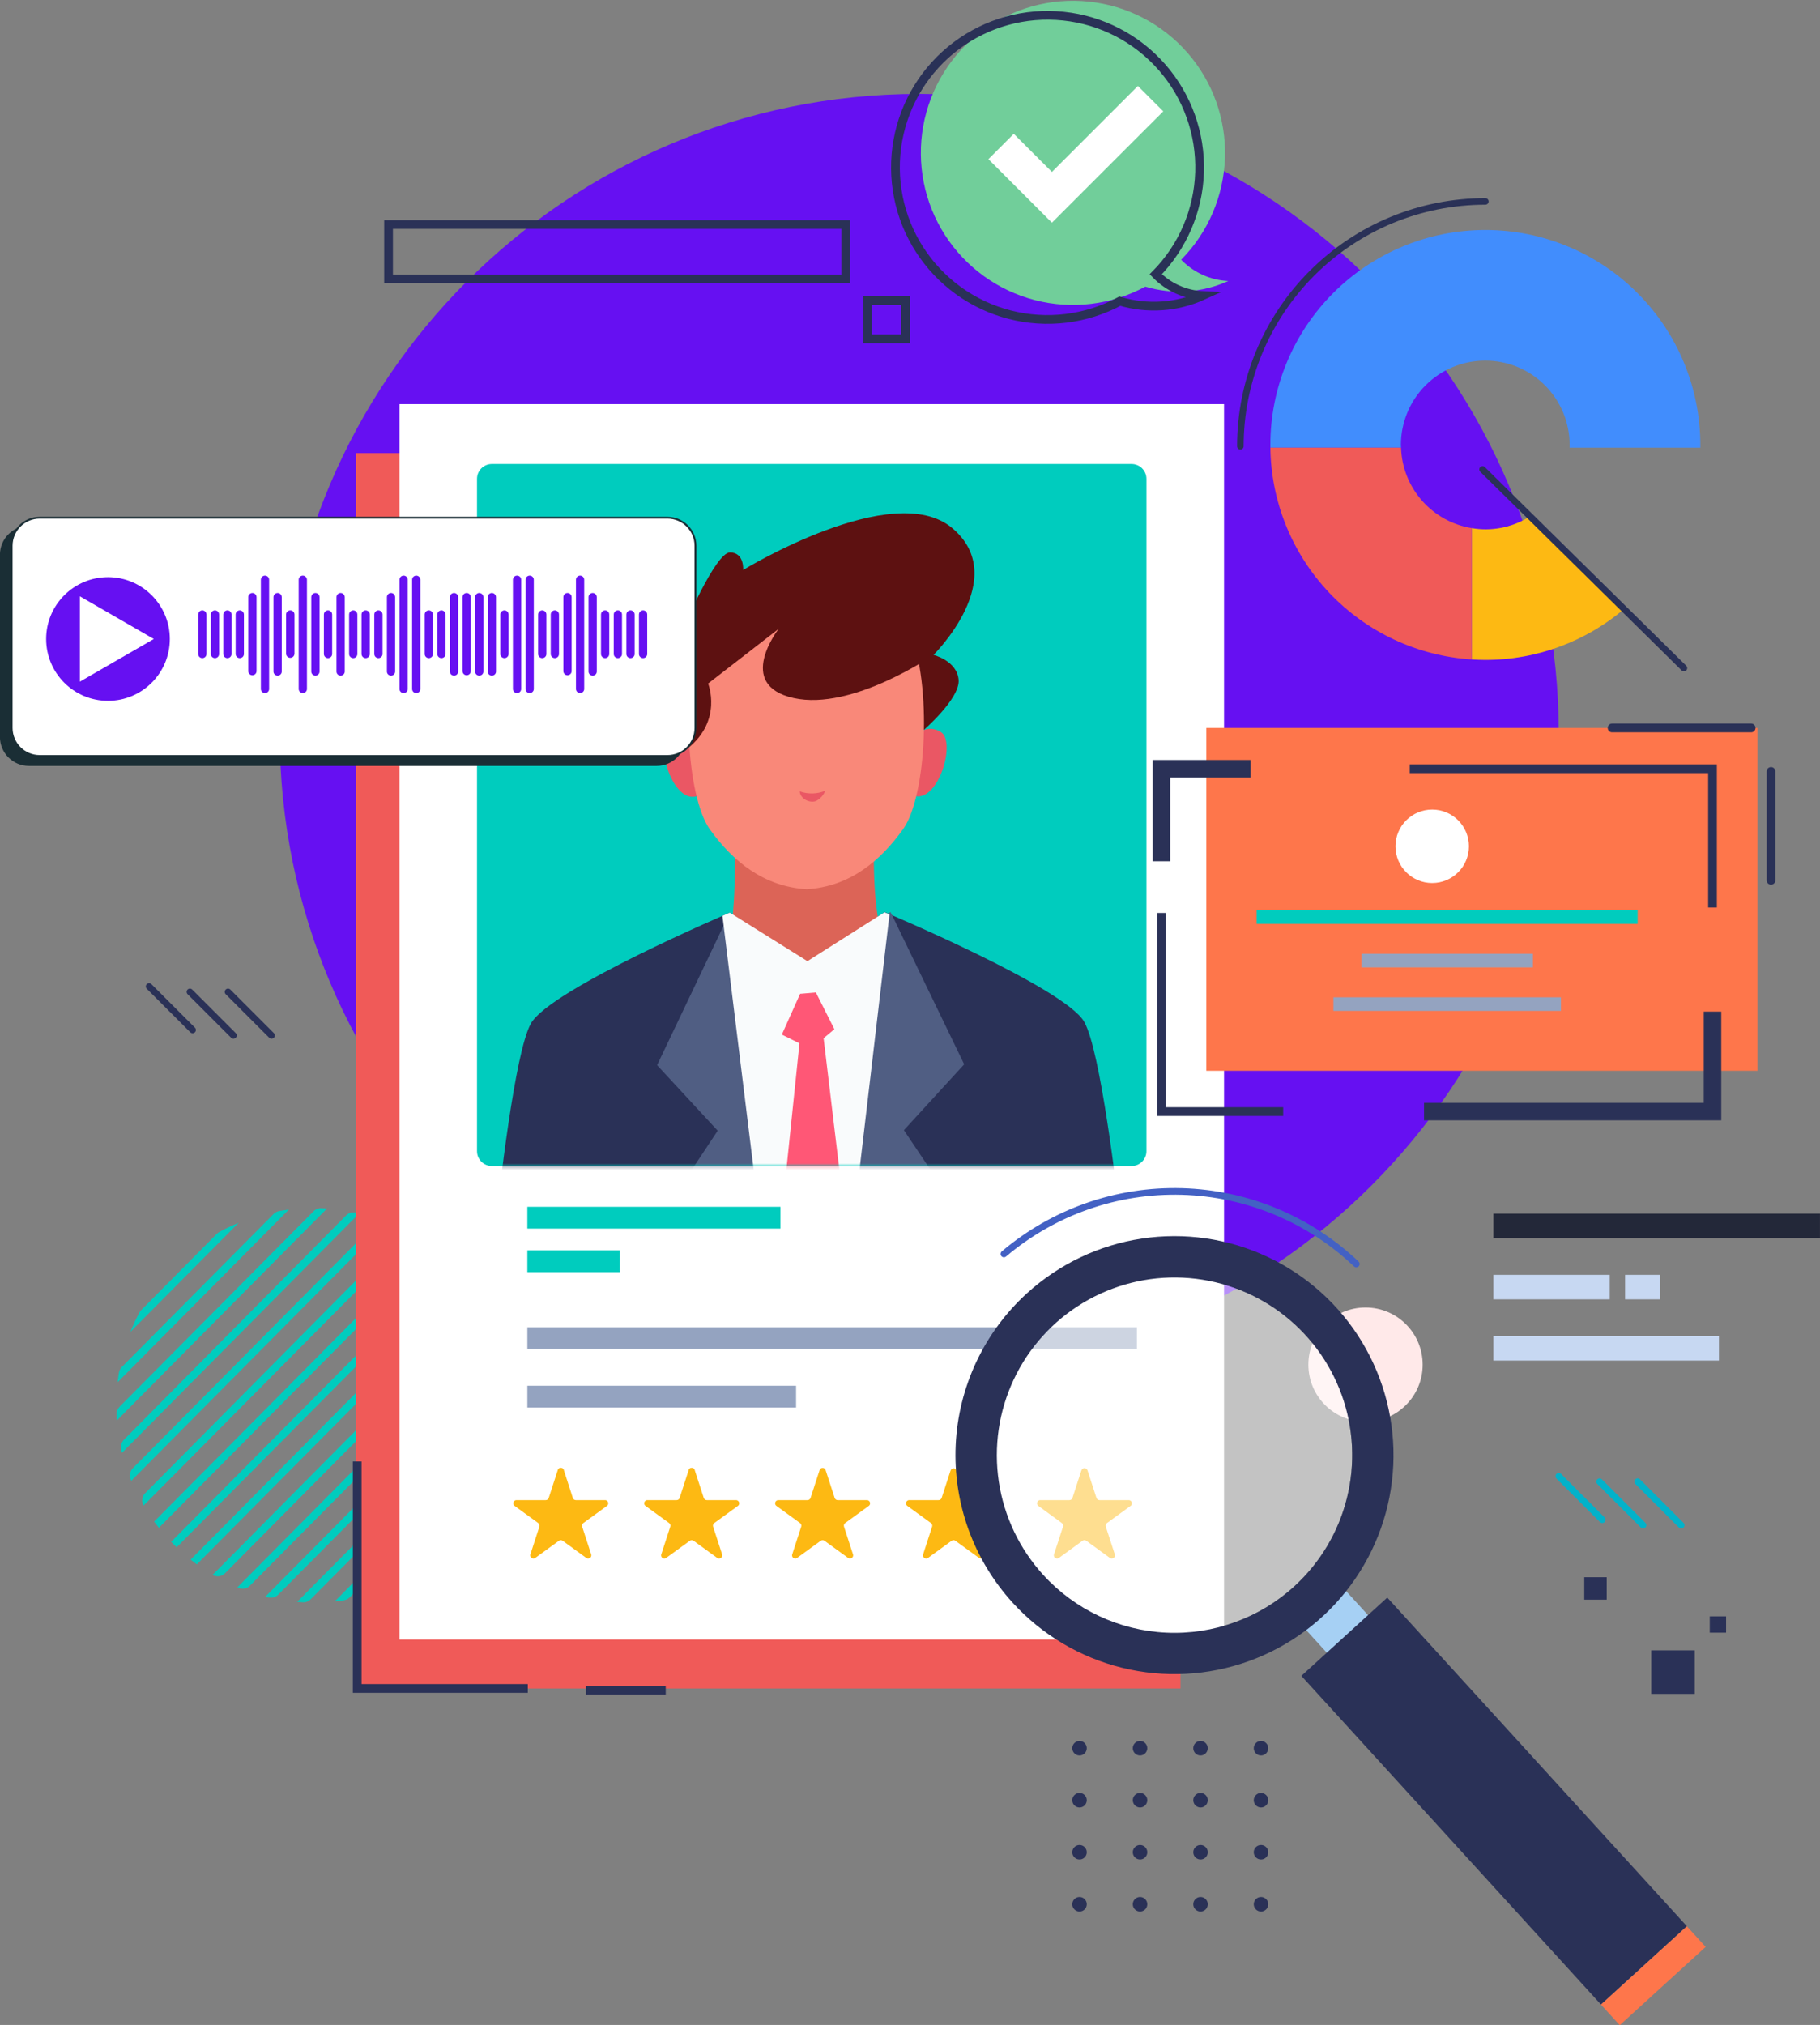 <svg width="525" height="584" viewBox="0 0 525 584" fill="none" xmlns="http://www.w3.org/2000/svg">
<rect x="0" y="0" width="525" height="584" fill="#808080" stroke="none"/>
<g clip-path="url(#clip0_826_282)">
<path d="M265.165 395.918C367.048 395.918 449.64 313.353 449.64 211.504C449.64 109.655 367.048 27.09 265.165 27.09C163.283 27.09 80.69 109.655 80.69 211.504C80.69 313.353 163.283 395.918 265.165 395.918Z" fill="#6610F2"/>
<path d="M68.461 457.797L68.863 457.965C69.41 458.186 70.011 458.239 70.589 458.12C71.166 458 71.696 457.713 72.111 457.293L142.291 386.549C142.707 386.131 142.991 385.598 143.105 385.018C143.22 384.439 143.16 383.838 142.935 383.293L142.767 382.891L68.461 457.797Z" fill="#00CCBE"/>
<path d="M61.33 454.186C61.89 454.521 62.546 454.66 63.194 454.578C63.843 454.497 64.445 454.201 64.905 453.738L138.65 379.364C139.109 378.901 139.4 378.297 139.476 377.649C139.552 377.001 139.409 376.347 139.07 375.79L61.33 454.186Z" fill="#00CCBE"/>
<path d="M54.992 449.791C55.58 450.257 56.168 450.724 56.775 451.172L136.046 371.254C135.598 370.648 135.113 370.06 134.655 369.481L54.992 449.791Z" fill="#00CCBE"/>
<path d="M85.712 461.987L87.374 462.099C87.792 462.119 88.209 462.05 88.598 461.897C88.988 461.745 89.34 461.511 89.633 461.213L146.37 404.065C146.667 403.77 146.897 403.415 147.047 403.024C147.196 402.633 147.262 402.215 147.238 401.798C147.207 401.244 147.164 400.69 147.108 400.136L85.712 461.987Z" fill="#00CCBE"/>
<path d="M110.552 458.534C112.313 457.869 114.039 457.115 115.724 456.276C116.025 456.126 116.299 455.927 116.536 455.688L141.068 430.959C141.308 430.72 141.506 430.442 141.656 430.138C142.483 428.447 143.224 426.715 143.878 424.949L110.552 458.534Z" fill="#00CCBE"/>
<path d="M76.545 460.475L77.479 460.709C77.978 460.82 78.497 460.802 78.987 460.656C79.477 460.511 79.922 460.243 80.279 459.878L144.979 394.649C145.339 394.289 145.602 393.843 145.742 393.353C145.883 392.863 145.896 392.346 145.782 391.85C145.707 391.532 145.629 391.221 145.548 390.917L76.545 460.475Z" fill="#00CCBE"/>
<path d="M96.531 461.866C97.465 461.773 98.352 461.642 99.248 461.502C99.876 461.398 100.454 461.098 100.9 460.643L145.894 415.263C146.343 414.812 146.637 414.231 146.734 413.602C146.874 412.669 146.986 411.801 147.079 410.886L96.531 461.866Z" fill="#00CCBE"/>
<path d="M44.462 438.817C44.91 439.439 45.367 440.039 45.834 440.618L125.395 360.411C124.773 359.951 124.169 359.5 123.584 359.058L44.462 438.817Z" fill="#00CCBE"/>
<path d="M35.155 394.229C34.715 394.668 34.421 395.232 34.315 395.844C34.159 396.771 34.029 397.704 33.923 398.643L83.323 348.849C82.383 348.967 81.45 349.107 80.522 349.269C79.912 349.379 79.351 349.676 78.917 350.118L35.155 394.229Z" fill="#00CCBE"/>
<path d="M40.756 377.805C40.541 378.02 40.359 378.266 40.214 378.533C39.242 380.351 38.37 382.22 37.601 384.132L68.854 352.647C66.94 353.431 65.07 354.319 63.253 355.307C62.988 355.451 62.746 355.634 62.534 355.848L40.756 377.805Z" fill="#00CCBE"/>
<path d="M34.474 405.717C34.183 406.007 33.956 406.354 33.807 406.736C33.657 407.118 33.589 407.528 33.605 407.938C33.605 408.516 33.64 409.092 33.708 409.664L94.338 348.541L92.611 348.448C92.198 348.441 91.787 348.52 91.406 348.681C91.025 348.841 90.682 349.08 90.399 349.381L34.474 405.717Z" fill="#00CCBE"/>
<path d="M38.338 423.41C37.924 423.82 37.64 424.343 37.52 424.914C37.401 425.485 37.452 426.078 37.666 426.62L37.853 427.077L111.775 352.554L111.318 352.367C110.774 352.159 110.181 352.115 109.613 352.239C109.044 352.363 108.524 352.651 108.116 353.067L38.338 423.41Z" fill="#00CCBE"/>
<path d="M41.867 430.642C41.411 431.103 41.12 431.701 41.041 432.345C40.961 432.988 41.097 433.64 41.428 434.197L118.963 356.035C118.389 355.702 117.722 355.57 117.065 355.658C116.408 355.746 115.798 356.049 115.332 356.52L41.867 430.642Z" fill="#00CCBE"/>
<path d="M129.474 363.938L49.372 444.658C49.889 445.199 50.414 445.728 50.95 446.245L131.07 365.469C130.548 364.94 130.016 364.43 129.474 363.938Z" fill="#00CCBE"/>
<path d="M35.771 415.198C35.409 415.557 35.145 416.003 35.003 416.492C34.861 416.982 34.846 417.5 34.959 417.997C35.034 418.327 35.111 418.657 35.192 418.986L103.617 349.941L102.618 349.717C102.119 349.606 101.6 349.624 101.11 349.769C100.62 349.914 100.175 350.182 99.817 350.547L35.771 415.198Z" fill="#00CCBE"/>
<path d="M393.902 410.047C403.006 410.047 410.387 402.668 410.387 393.567C410.387 384.465 403.006 377.087 393.902 377.087C384.797 377.087 377.417 384.465 377.417 393.567C377.417 402.668 384.797 410.047 393.902 410.047Z" fill="#FFE9E9"/>
<path d="M340.525 130.673H102.665V486.95H340.525V130.673Z" fill="#F05A58"/>
<path d="M353.09 116.554H115.229V472.831H353.09V116.554Z" fill="white"/>
<path d="M225.128 348.047H152.12V354.327H225.128V348.047Z" fill="#00CCBE"/>
<path d="M327.96 382.779H152.12V389.06H327.96V382.779Z" fill="#94A3C0"/>
<path d="M229.637 399.651H152.12V405.931H229.637V399.651Z" fill="#94A3C0"/>
<path d="M178.808 360.607H152.12V366.887H178.808V360.607Z" fill="#00CCBE"/>
<path d="M326.42 133.817H141.88C139.514 133.817 137.595 135.735 137.595 138.101V331.996C137.595 334.361 139.514 336.279 141.88 336.279H326.42C328.786 336.279 330.705 334.361 330.705 331.996V138.101C330.705 135.735 328.786 133.817 326.42 133.817Z" fill="#00CCBE"/>
<mask id="mask0_826_282" style="mask-type:luminance" maskUnits="userSpaceOnUse" x="137" y="133" width="194" height="204">
<path d="M330.705 133.817H137.595V336.279H330.705V133.817Z" fill="white"/>
</mask>
<g mask="url(#mask0_826_282)">
<path d="M323.564 355.325C322.163 342.802 317.431 302.984 312.773 294.725C307.237 284.889 255.214 263.053 255.214 263.053L232.913 277.209L210.51 263.212C210.51 263.212 158.608 285.337 153.128 295.201C148.517 303.487 144.008 343.334 142.673 355.857L323.564 355.325Z" fill="#2A3157"/>
<path d="M221.254 269.903L210.528 263.174L189.543 307.192L207.028 326.089L196.461 342.037L211.62 355.643L226.705 355.596L221.254 269.903Z" fill="#505E83"/>
<path d="M246.206 269.828L256.894 263.043L278.131 306.949L260.74 325.939L271.401 341.831L256.316 355.512L241.23 355.558L246.206 269.828Z" fill="#505E83"/>
<path d="M254.393 218.634C254.393 218.634 249.175 249.326 254.393 270.537C254.393 270.537 248.306 276.043 234.79 285.085L231.056 285.944C223.926 281.343 217.069 276.332 210.519 270.938C213.87 249.615 210.706 218.746 210.706 218.746" fill="#DC6457"/>
<path d="M214.374 164.379C214.374 164.379 257.66 137.914 274.705 152.313C291.75 166.712 269.282 188.875 269.282 188.875C269.282 188.875 276.087 190.554 276.525 196.079C276.964 201.603 265.94 211.01 265.94 211.01L197.506 211.196C197.506 211.196 185.968 190.834 187.238 181.055C188.507 171.275 197.011 181.456 197.011 181.456C197.011 181.456 206.346 159.33 210.556 159.321C214.766 159.312 214.374 164.379 214.374 164.379Z" fill="#5D1111"/>
<path d="M263.419 212.764C263.419 212.764 266.939 208.266 271.438 211.14C275.937 214.015 270.504 231.987 263.466 229.44C256.428 226.892 263.419 212.764 263.419 212.764Z" fill="#EA5764"/>
<path d="M201.137 212.932C201.137 212.932 197.6 208.453 193.109 211.355C188.619 214.257 194.164 232.193 201.184 229.561C208.204 226.93 201.137 212.932 201.137 212.932Z" fill="#EA5764"/>
<path d="M232.773 162.979C232.773 162.979 255.615 165.247 262.318 181.54C269.02 197.833 267.209 229.692 260.572 239.033C253.935 248.374 245.076 255.69 232.717 256.455C220.348 255.709 211.443 248.486 204.759 239.182C198.076 229.878 196.078 198.029 202.696 181.699C209.315 165.368 232.138 162.97 232.138 162.97L232.773 162.979Z" fill="#F98879"/>
<path d="M230.691 228.236C233.088 229.085 235.713 229.022 238.066 228.059C237.572 229.289 236.668 230.31 235.508 230.952C233.753 231.754 230.859 230.494 230.691 228.236Z" fill="#EA5764"/>
<path d="M269.272 188.875C269.272 188.875 245.935 205.084 228.927 201.314C211.919 197.544 224.624 181.353 224.624 181.353L204.265 197.133C204.265 197.133 208.549 207.743 198.365 215.843C198.365 215.843 195.779 201.846 197.432 191.581C199.084 181.316 205.03 171.984 209.268 168.606C213.506 165.228 229.217 156.652 239.42 157.903C249.623 159.153 270.477 164.239 269.272 188.875Z" fill="#5D1111"/>
<path d="M232.913 277.2L210.51 263.202L208.391 264.135L219.658 355.661L245.795 355.587L256.586 263.706L255.158 263.1L232.913 277.2Z" fill="#F9FBFC"/>
<path d="M230.803 286.616L225.529 298.374L233.884 302.526L240.689 296.815L235.35 286.224L230.803 286.616Z" fill="#FF5776"/>
<path d="M224.941 355.605L244.311 355.549L237.086 295.313L230.841 298.738L224.941 355.605Z" fill="#FF5776"/>
</g>
<path d="M162.697 424.147L165.226 431.967C165.285 432.167 165.408 432.342 165.577 432.464C165.747 432.586 165.952 432.647 166.16 432.639H174.384C174.604 432.603 174.829 432.648 175.019 432.764C175.21 432.88 175.352 433.06 175.421 433.272C175.49 433.484 175.48 433.714 175.394 433.919C175.309 434.125 175.152 434.293 174.953 434.393L168.298 439.227C168.127 439.343 168 439.512 167.936 439.708C167.872 439.904 167.874 440.115 167.943 440.31L170.482 448.13C170.583 448.328 170.611 448.556 170.559 448.772C170.507 448.989 170.379 449.18 170.199 449.31C170.019 449.441 169.797 449.503 169.575 449.485C169.353 449.467 169.145 449.37 168.988 449.212L162.333 444.378C162.169 444.253 161.969 444.185 161.763 444.185C161.557 444.185 161.357 444.253 161.194 444.378L154.538 449.212C154.381 449.37 154.173 449.467 153.951 449.485C153.729 449.503 153.508 449.441 153.327 449.31C153.147 449.18 153.02 448.989 152.968 448.772C152.916 448.556 152.943 448.328 153.044 448.13L155.584 440.31C155.652 440.115 155.655 439.904 155.591 439.708C155.526 439.512 155.399 439.343 155.229 439.227L148.573 434.393C148.374 434.293 148.218 434.125 148.132 433.919C148.046 433.714 148.037 433.484 148.106 433.272C148.174 433.06 148.317 432.88 148.507 432.764C148.697 432.648 148.923 432.603 149.143 432.639H157.366C157.575 432.647 157.78 432.586 157.949 432.464C158.118 432.342 158.242 432.167 158.3 431.967L160.839 424.147C160.862 423.917 160.97 423.703 161.142 423.548C161.313 423.393 161.536 423.307 161.768 423.307C161.999 423.307 162.222 423.393 162.394 423.548C162.566 423.703 162.674 423.917 162.697 424.147Z" fill="#FDB913"/>
<path d="M200.456 424.147L202.995 431.967C203.053 432.167 203.177 432.342 203.346 432.464C203.515 432.586 203.72 432.647 203.929 432.639H212.152C212.372 432.603 212.598 432.648 212.788 432.764C212.978 432.88 213.121 433.06 213.189 433.272C213.258 433.484 213.249 433.714 213.163 433.919C213.077 434.125 212.921 434.293 212.722 434.393L206.066 439.227C205.896 439.343 205.769 439.512 205.704 439.708C205.64 439.904 205.643 440.115 205.711 440.31L208.251 448.13C208.352 448.328 208.379 448.556 208.327 448.772C208.275 448.989 208.148 449.18 207.967 449.31C207.787 449.441 207.566 449.503 207.344 449.485C207.122 449.467 206.914 449.37 206.757 449.212L200.101 444.378C199.938 444.253 199.738 444.185 199.532 444.185C199.326 444.185 199.126 444.253 198.962 444.378L192.297 449.212C192.14 449.37 191.932 449.467 191.71 449.485C191.488 449.503 191.267 449.441 191.087 449.31C190.906 449.18 190.779 448.989 190.727 448.772C190.675 448.556 190.702 448.328 190.804 448.13L193.343 440.31C193.412 440.115 193.414 439.904 193.35 439.708C193.286 439.512 193.158 439.343 192.988 439.227L186.332 434.393C186.133 434.293 185.977 434.125 185.891 433.919C185.805 433.714 185.796 433.484 185.865 433.272C185.934 433.06 186.076 432.88 186.266 432.764C186.456 432.648 186.682 432.603 186.902 432.639H195.126C195.334 432.647 195.539 432.586 195.708 432.464C195.877 432.342 196.001 432.167 196.059 431.967L198.598 424.147C198.621 423.917 198.729 423.703 198.901 423.548C199.073 423.393 199.296 423.307 199.527 423.307C199.759 423.307 199.982 423.393 200.153 423.548C200.325 423.703 200.433 423.917 200.456 424.147Z" fill="#FDB913"/>
<path d="M238.216 424.147L240.755 431.967C240.813 432.167 240.936 432.342 241.106 432.464C241.275 432.586 241.48 432.647 241.688 432.639H249.912C250.132 432.603 250.358 432.648 250.548 432.764C250.738 432.88 250.88 433.06 250.949 433.272C251.018 433.484 251.009 433.714 250.923 433.919C250.837 434.125 250.681 434.293 250.482 434.393L243.826 439.227C243.656 439.343 243.528 439.512 243.464 439.708C243.4 439.904 243.402 440.115 243.471 440.31L246.01 448.13C246.112 448.328 246.139 448.556 246.087 448.772C246.035 448.989 245.908 449.18 245.727 449.31C245.547 449.441 245.326 449.503 245.104 449.485C244.882 449.467 244.674 449.37 244.517 449.212L237.861 444.378C237.698 444.253 237.497 444.185 237.292 444.185C237.086 444.185 236.885 444.253 236.722 444.378L230.066 449.212C229.909 449.37 229.701 449.467 229.479 449.485C229.257 449.503 229.036 449.441 228.856 449.31C228.675 449.18 228.548 448.989 228.496 448.772C228.444 448.556 228.471 448.328 228.573 448.13L231.112 440.31C231.181 440.115 231.183 439.904 231.119 439.708C231.055 439.512 230.928 439.343 230.757 439.227L224.101 434.393C223.902 434.293 223.746 434.125 223.66 433.919C223.574 433.714 223.565 433.484 223.634 433.272C223.703 433.06 223.845 432.88 224.035 432.764C224.225 432.648 224.451 432.603 224.671 432.639H232.895C233.103 432.647 233.308 432.586 233.477 432.464C233.647 432.342 233.77 432.167 233.828 431.967L236.367 424.147C236.399 423.925 236.51 423.721 236.68 423.574C236.85 423.427 237.067 423.345 237.292 423.345C237.516 423.345 237.733 423.427 237.903 423.574C238.073 423.721 238.184 423.925 238.216 424.147Z" fill="#FDB913"/>
<path d="M275.975 424.147L278.514 431.967C278.572 432.167 278.696 432.342 278.865 432.464C279.034 432.586 279.239 432.647 279.447 432.639H287.671C287.891 432.603 288.117 432.648 288.307 432.764C288.497 432.88 288.64 433.06 288.708 433.272C288.777 433.484 288.768 433.714 288.682 433.919C288.596 434.125 288.44 434.293 288.241 434.393L281.585 439.227C281.415 439.343 281.288 439.512 281.223 439.708C281.159 439.904 281.162 440.115 281.23 440.31L283.769 448.13C283.871 448.328 283.898 448.556 283.846 448.772C283.794 448.989 283.667 449.18 283.486 449.31C283.306 449.441 283.085 449.503 282.863 449.485C282.641 449.467 282.433 449.37 282.276 449.212L275.62 444.378C275.457 444.253 275.257 444.185 275.051 444.185C274.845 444.185 274.645 444.253 274.481 444.378L267.826 449.212C267.669 449.37 267.461 449.467 267.239 449.485C267.017 449.503 266.795 449.441 266.615 449.31C266.435 449.18 266.307 448.989 266.255 448.772C266.203 448.556 266.231 448.328 266.332 448.13L268.871 440.31C268.94 440.115 268.942 439.904 268.878 439.708C268.814 439.512 268.687 439.343 268.516 439.227L261.861 434.393C261.662 434.293 261.505 434.125 261.419 433.919C261.334 433.714 261.324 433.484 261.393 433.272C261.462 433.06 261.604 432.88 261.794 432.764C261.985 432.648 262.21 432.603 262.43 432.639H270.71C270.918 432.647 271.123 432.586 271.293 432.464C271.462 432.342 271.585 432.167 271.644 431.967L274.183 424.147C274.239 423.953 274.357 423.783 274.519 423.662C274.68 423.541 274.877 423.475 275.079 423.475C275.281 423.475 275.477 423.541 275.639 423.662C275.8 423.783 275.918 423.953 275.975 424.147Z" fill="#FDB913"/>
<path d="M313.734 424.147L316.273 431.967C316.331 432.167 316.455 432.342 316.624 432.464C316.793 432.585 316.998 432.647 317.207 432.639H325.431C325.651 432.603 325.876 432.648 326.066 432.764C326.256 432.88 326.399 433.06 326.467 433.272C326.536 433.484 326.527 433.713 326.441 433.919C326.355 434.125 326.199 434.293 326 434.393L319.344 439.227C319.174 439.343 319.047 439.512 318.983 439.708C318.918 439.904 318.921 440.115 318.99 440.31L321.529 448.13C321.63 448.328 321.657 448.556 321.605 448.772C321.554 448.989 321.426 449.18 321.246 449.31C321.065 449.441 320.844 449.503 320.622 449.485C320.4 449.467 320.192 449.37 320.035 449.212L313.379 444.378C313.216 444.253 313.016 444.184 312.81 444.184C312.604 444.184 312.404 444.253 312.24 444.378L305.585 449.212C305.428 449.37 305.22 449.467 304.998 449.485C304.776 449.503 304.555 449.441 304.374 449.31C304.194 449.18 304.066 448.989 304.014 448.772C303.962 448.556 303.99 448.328 304.091 448.13L306.63 440.31C306.699 440.115 306.701 439.904 306.637 439.708C306.573 439.512 306.446 439.343 306.276 439.227L299.648 434.393C299.449 434.293 299.292 434.125 299.207 433.919C299.121 433.713 299.112 433.484 299.18 433.272C299.249 433.06 299.391 432.88 299.582 432.764C299.772 432.648 299.997 432.603 300.217 432.639H308.441C308.65 432.647 308.855 432.585 309.024 432.464C309.193 432.342 309.316 432.167 309.375 431.967L311.914 424.147C311.961 423.941 312.076 423.757 312.242 423.625C312.407 423.493 312.612 423.421 312.824 423.421C313.035 423.421 313.241 423.493 313.406 423.625C313.571 423.757 313.687 423.941 313.734 424.147Z" fill="#FDB913"/>
<path d="M506.947 209.937H347.984V308.816H506.947V209.937Z" fill="#FE764B"/>
<path d="M406.653 221.704H493.99V261.728" stroke="#2A3157" stroke-width="2.52" stroke-miterlimit="10"/>
<path d="M335.027 248.383V221.704H360.735" stroke="#2A3157" stroke-width="5.05" stroke-miterlimit="10"/>
<path d="M370.154 320.583H335.027V263.295" stroke="#2A3157" stroke-width="2.52" stroke-miterlimit="10"/>
<path d="M493.99 291.748V320.583H410.779" stroke="#2A3157" stroke-width="5.05" stroke-miterlimit="10"/>
<path d="M465.024 209.937H505.136" stroke="#2A3157" stroke-width="2.52" stroke-linecap="round" stroke-linejoin="round"/>
<path d="M510.867 222.488V253.88" stroke="#2A3157" stroke-width="2.52" stroke-linecap="round" stroke-linejoin="round"/>
<path d="M413.132 254.664C418.983 254.664 423.727 249.922 423.727 244.072C423.727 238.222 418.983 233.48 413.132 233.48C407.28 233.48 402.537 238.222 402.537 244.072C402.537 249.922 407.28 254.664 413.132 254.664Z" fill="white"/>
<path d="M472.398 262.512H362.5V266.431H472.398V262.512Z" fill="#00CCBE"/>
<path d="M442.182 275.072H392.726V278.992H442.182V275.072Z" fill="#94A3C0"/>
<path d="M450.275 287.624H384.632V291.543H450.275V287.624Z" fill="#94A3C0"/>
<path d="M387.197 481.543L399.092 470.707L384.638 454.85L372.742 465.685L387.197 481.543Z" fill="#A6D0F4"/>
<path opacity="0.53" d="M373.334 457.495C394.255 438.431 395.756 406.022 376.685 385.107C357.615 364.193 325.195 362.693 304.274 381.757C283.352 400.821 281.852 433.23 300.922 454.145C319.993 475.059 352.412 476.559 373.334 457.495Z" fill="white"/>
<path d="M391.241 364.545C377.638 351.613 359.732 344.164 340.967 343.63C322.203 343.096 303.903 349.515 289.585 361.652" stroke="#4361C4" stroke-width="1.92" stroke-linecap="round" stroke-linejoin="round"/>
<path d="M292.105 462.211C300.523 471.442 311.49 477.971 323.619 480.971C335.748 483.971 348.495 483.309 360.247 479.068C372 474.826 382.231 467.196 389.646 457.143C397.061 447.089 401.327 435.063 401.905 422.586C402.484 410.108 399.348 397.739 392.894 387.044C386.441 376.348 376.96 367.805 365.65 362.495C354.34 357.186 341.709 355.348 329.354 357.214C317 359.081 305.476 364.568 296.241 372.981C290.108 378.568 285.136 385.308 281.608 392.816C278.081 400.325 276.068 408.454 275.684 416.74C275.3 425.026 276.553 433.306 279.37 441.108C282.188 448.91 286.515 456.081 292.105 462.211ZM300.917 454.186C294.089 446.695 289.636 437.349 288.121 427.328C286.606 417.307 288.098 407.062 292.407 397.889C296.717 388.716 303.651 381.026 312.332 375.793C321.013 370.559 331.052 368.016 341.179 368.486C351.306 368.956 361.066 372.417 369.225 378.432C377.384 384.447 383.576 392.746 387.017 402.279C390.458 411.811 390.994 422.15 388.558 431.988C386.121 441.825 380.821 450.719 373.328 457.545C363.28 466.699 350.006 471.487 336.427 470.857C322.847 470.227 310.074 464.23 300.917 454.186Z" fill="#2A3157"/>
<path d="M461.82 578.107L486.601 555.526L400.172 460.74L375.392 483.321L461.82 578.107Z" fill="#2A3157"/>
<path d="M467.236 584.063L492.017 561.482L486.596 555.537L461.816 578.118L467.236 584.063Z" fill="#FE764B"/>
<path d="M404.104 128.321C404.104 121.869 406.668 115.681 411.232 111.119C415.796 106.556 421.986 103.993 428.44 103.993C434.895 103.993 441.085 106.556 445.648 111.119C450.212 115.681 452.776 121.869 452.776 128.321C452.776 128.582 452.776 128.844 452.776 129.105H490.48C490.48 128.844 490.48 128.582 490.48 128.321C490.48 111.879 483.946 96.11 472.316 84.484C460.685 72.857 444.911 66.325 428.464 66.325C412.016 66.325 396.242 72.857 384.612 84.484C372.982 96.11 366.448 111.879 366.448 128.321C366.448 128.582 366.448 128.844 366.448 129.105H404.151C404.142 128.844 404.104 128.582 404.104 128.321Z" fill="#418DFD"/>
<path d="M469.122 175.082L440.707 149.308C435.842 152.206 430.101 153.272 424.52 152.313V190.181C425.818 190.265 427.124 190.321 428.441 190.321C443.4 190.337 457.856 184.922 469.122 175.082Z" fill="#FDB913"/>
<path d="M404.151 129.105H366.448C366.645 144.728 372.737 159.701 383.505 171.026C394.272 182.35 408.921 189.192 424.52 190.181V152.304C418.959 151.401 413.885 148.593 410.169 144.36C406.453 140.127 404.325 134.734 404.151 129.105Z" fill="#F05A58"/>
<path d="M357.794 128.713C357.794 119.436 359.623 110.25 363.175 101.68C366.727 93.11 371.933 85.323 378.496 78.765C385.059 72.207 392.85 67.005 401.425 63.458C409.999 59.91 419.189 58.086 428.468 58.09" stroke="#2A3157" stroke-width="1.89" stroke-linecap="round" stroke-linejoin="round"/>
<path d="M524.991 350.016H430.793V357.08H524.991V350.016Z" fill="#232839"/>
<path d="M495.847 385.327H430.793V392.391H495.847V385.327Z" fill="#C7D8F2"/>
<path d="M464.352 367.671H430.793V374.735H464.352V367.671Z" fill="#C7D8F2"/>
<path d="M478.783 367.671H468.776V374.735H478.783V367.671Z" fill="#C7D8F2"/>
<path d="M427.656 135.385L485.747 192.673" stroke="#2A3157" stroke-width="1.89" stroke-linecap="round" stroke-linejoin="round"/>
<path d="M43.005 284.488L55.561 297.039" stroke="#2A3157" stroke-width="1.89" stroke-linecap="round" stroke-linejoin="round"/>
<path d="M54.777 286.056L67.341 298.616" stroke="#2A3157" stroke-width="1.89" stroke-linecap="round" stroke-linejoin="round"/>
<path d="M65.773 286.056L78.329 298.616" stroke="#2A3157" stroke-width="1.89" stroke-linecap="round" stroke-linejoin="round"/>
<path d="M449.64 425.743L462.195 438.294" stroke="#02B2CA" stroke-width="1.89" stroke-linecap="round" stroke-linejoin="round"/>
<path d="M461.411 427.311L473.976 439.862" stroke="#02B2CA" stroke-width="1.89" stroke-linecap="round" stroke-linejoin="round"/>
<path d="M472.398 427.311L484.963 439.862" stroke="#02B2CA" stroke-width="1.89" stroke-linecap="round" stroke-linejoin="round"/>
<path d="M243.966 64.753H112.083V80.449H243.966V64.753Z" stroke="#2A3157" stroke-width="2.52" stroke-miterlimit="10"/>
<path d="M261.235 86.729H250.248V97.713H261.235V86.729Z" stroke="#2A3157" stroke-width="2.52" stroke-miterlimit="10"/>
<path d="M476.319 488.518H488.884V475.957H476.319V488.518Z" fill="#2A3157"/>
<path d="M456.996 461.343H463.474V454.867H456.996V461.343Z" fill="#2A3157"/>
<path d="M493.196 470.862H497.91V466.149H493.196V470.862Z" fill="#2A3157"/>
<path d="M103.038 421.497V486.95H152.251" stroke="#2A3157" stroke-width="2.52" stroke-miterlimit="10"/>
<path d="M169.007 487.435H192.036" stroke="#2A3157" stroke-width="2.52" stroke-miterlimit="10"/>
<path d="M311.401 506.276C312.555 506.276 313.492 505.34 313.492 504.186C313.492 503.031 312.555 502.095 311.401 502.095C310.246 502.095 309.31 503.031 309.31 504.186C309.31 505.34 310.246 506.276 311.401 506.276Z" fill="#2A3157"/>
<path d="M328.857 506.276C330.011 506.276 330.948 505.34 330.948 504.186C330.948 503.031 330.011 502.095 328.857 502.095C327.702 502.095 326.766 503.031 326.766 504.186C326.766 505.34 327.702 506.276 328.857 506.276Z" fill="#2A3157"/>
<path d="M346.303 506.276C347.458 506.276 348.394 505.34 348.394 504.186C348.394 503.031 347.458 502.095 346.303 502.095C345.149 502.095 344.212 503.031 344.212 504.186C344.212 505.34 345.149 506.276 346.303 506.276Z" fill="#2A3157"/>
<path d="M363.75 506.276C364.905 506.276 365.841 505.34 365.841 504.186C365.841 503.031 364.905 502.095 363.75 502.095C362.595 502.095 361.659 503.031 361.659 504.186C361.659 505.34 362.595 506.276 363.75 506.276Z" fill="#2A3157"/>
<path d="M311.401 521.272C312.555 521.272 313.492 520.336 313.492 519.182C313.492 518.027 312.555 517.091 311.401 517.091C310.246 517.091 309.31 518.027 309.31 519.182C309.31 520.336 310.246 521.272 311.401 521.272Z" fill="#2A3157"/>
<path d="M328.857 521.272C330.011 521.272 330.948 520.336 330.948 519.182C330.948 518.027 330.011 517.091 328.857 517.091C327.702 517.091 326.766 518.027 326.766 519.182C326.766 520.336 327.702 521.272 328.857 521.272Z" fill="#2A3157"/>
<path d="M346.303 521.272C347.458 521.272 348.394 520.336 348.394 519.182C348.394 518.027 347.458 517.091 346.303 517.091C345.149 517.091 344.212 518.027 344.212 519.182C344.212 520.336 345.149 521.272 346.303 521.272Z" fill="#2A3157"/>
<path d="M363.75 521.272C364.905 521.272 365.841 520.336 365.841 519.182C365.841 518.027 364.905 517.091 363.75 517.091C362.595 517.091 361.659 518.027 361.659 519.182C361.659 520.336 362.595 521.272 363.75 521.272Z" fill="#2A3157"/>
<path d="M311.401 536.277C312.555 536.277 313.492 535.341 313.492 534.187C313.492 533.033 312.555 532.097 311.401 532.097C310.246 532.097 309.31 533.033 309.31 534.187C309.31 535.341 310.246 536.277 311.401 536.277Z" fill="#2A3157"/>
<path d="M328.857 536.277C330.011 536.277 330.948 535.341 330.948 534.187C330.948 533.033 330.011 532.097 328.857 532.097C327.702 532.097 326.766 533.033 326.766 534.187C326.766 535.341 327.702 536.277 328.857 536.277Z" fill="#2A3157"/>
<path d="M346.303 536.277C347.458 536.277 348.394 535.341 348.394 534.187C348.394 533.033 347.458 532.097 346.303 532.097C345.149 532.097 344.212 533.033 344.212 534.187C344.212 535.341 345.149 536.277 346.303 536.277Z" fill="#2A3157"/>
<path d="M363.75 536.277C364.905 536.277 365.841 535.341 365.841 534.187C365.841 533.033 364.905 532.097 363.75 532.097C362.595 532.097 361.659 533.033 361.659 534.187C361.659 535.341 362.595 536.277 363.75 536.277Z" fill="#2A3157"/>
<path d="M311.401 551.283C312.555 551.283 313.492 550.347 313.492 549.193C313.492 548.038 312.555 547.102 311.401 547.102C310.246 547.102 309.31 548.038 309.31 549.193C309.31 550.347 310.246 551.283 311.401 551.283Z" fill="#2A3157"/>
<path d="M328.857 551.283C330.011 551.283 330.948 550.347 330.948 549.193C330.948 548.038 330.011 547.102 328.857 547.102C327.702 547.102 326.766 548.038 326.766 549.193C326.766 550.347 327.702 551.283 328.857 551.283Z" fill="#2A3157"/>
<path d="M346.303 551.283C347.458 551.283 348.394 550.347 348.394 549.193C348.394 548.038 347.458 547.102 346.303 547.102C345.149 547.102 344.212 548.038 344.212 549.193C344.212 550.347 345.149 551.283 346.303 551.283Z" fill="#2A3157"/>
<path d="M363.75 551.283C364.905 551.283 365.841 550.347 365.841 549.193C365.841 548.038 364.905 547.102 363.75 547.102C362.595 547.102 361.659 548.038 361.659 549.193C361.659 550.347 362.595 551.283 363.75 551.283Z" fill="#2A3157"/>
<path d="M354.322 81.046C349.171 80.809 344.305 78.612 340.721 74.906C348.503 67.029 353.016 56.501 353.357 45.436C353.697 34.37 349.839 23.585 342.556 15.245C335.273 6.905 325.105 1.627 314.091 0.469C303.077 -0.688 292.033 2.361 283.174 9.005C274.316 15.648 268.298 25.395 266.329 36.289C264.36 47.184 266.585 58.42 272.558 67.742C278.53 77.065 287.809 83.785 298.531 86.554C309.254 89.322 320.627 87.935 330.369 82.67C338.288 85.036 346.795 84.459 354.322 81.046Z" fill="#71CE9A"/>
<path d="M346.994 85.236C341.843 84.999 336.978 82.802 333.394 79.096C341.175 71.219 345.689 60.691 346.029 49.626C346.369 38.56 342.511 27.775 335.228 19.435C327.945 11.095 317.777 5.817 306.763 4.659C295.75 3.502 284.705 6.551 275.847 13.194C266.988 19.838 260.971 29.585 259.002 40.48C257.032 51.374 259.257 62.61 265.23 71.932C271.203 81.255 280.481 87.975 291.204 90.744C301.926 93.512 313.299 92.125 323.041 86.86C330.96 89.226 339.468 88.649 346.994 85.236Z" stroke="#2A3157" stroke-width="2.52" stroke-miterlimit="10"/>
<path d="M303.438 64.221L285.114 45.903L292.432 38.587L303.438 49.589L328.241 24.794L335.559 32.111L303.438 64.221Z" fill="white"/>
<path d="M189.404 151.893H8.355C3.88 151.893 0.252 155.52 0.252 159.993V212.531C0.252 217.004 3.88 220.631 8.355 220.631H189.404C193.879 220.631 197.506 217.004 197.506 212.531V159.993C197.506 155.52 193.879 151.893 189.404 151.893Z" fill="#1A2E35" stroke="#1A2E35" stroke-width="0.54" stroke-linecap="round" stroke-linejoin="round"/>
<path d="M192.512 149.299H11.463C6.988 149.299 3.36 152.925 3.36 157.399V209.937C3.36 214.41 6.988 218.037 11.463 218.037H192.512C196.987 218.037 200.615 214.41 200.615 209.937V157.399C200.615 152.925 196.987 149.299 192.512 149.299Z" fill="white" stroke="#1A2E35" stroke-width="0.54" stroke-miterlimit="10"/>
<path d="M69.171 176.034C68.854 176.034 68.55 176.16 68.326 176.384C68.102 176.608 67.976 176.912 67.976 177.229V188.501C67.962 188.667 67.982 188.833 68.035 188.99C68.088 189.147 68.173 189.291 68.285 189.413C68.397 189.536 68.533 189.633 68.685 189.7C68.837 189.767 69.001 189.801 69.166 189.801C69.332 189.801 69.496 189.767 69.648 189.7C69.8 189.633 69.936 189.536 70.048 189.413C70.16 189.291 70.245 189.147 70.298 188.99C70.352 188.833 70.371 188.667 70.357 188.501V177.229C70.357 176.913 70.232 176.611 70.01 176.387C69.788 176.164 69.487 176.037 69.171 176.034Z" fill="#6610F2"/>
<path d="M83.715 176.034C83.398 176.034 83.094 176.16 82.87 176.384C82.646 176.608 82.52 176.912 82.52 177.229V188.502C82.52 188.823 82.648 189.132 82.876 189.359C83.103 189.587 83.412 189.715 83.734 189.715C84.055 189.715 84.364 189.587 84.592 189.359C84.819 189.132 84.947 188.823 84.947 188.502V177.229C84.947 177.069 84.915 176.91 84.853 176.763C84.79 176.615 84.699 176.482 84.584 176.371C84.469 176.259 84.333 176.172 84.184 176.114C84.034 176.056 83.875 176.029 83.715 176.034Z" fill="#6610F2"/>
<path d="M94.627 176.034C94.31 176.034 94.007 176.16 93.782 176.384C93.558 176.608 93.432 176.912 93.432 177.229V188.501C93.418 188.667 93.438 188.833 93.491 188.99C93.544 189.147 93.629 189.291 93.741 189.413C93.853 189.536 93.989 189.633 94.141 189.7C94.293 189.767 94.457 189.801 94.623 189.801C94.788 189.801 94.952 189.767 95.104 189.7C95.256 189.633 95.392 189.536 95.504 189.413C95.616 189.291 95.701 189.147 95.754 188.99C95.808 188.833 95.827 188.667 95.813 188.501V177.229C95.813 176.913 95.688 176.611 95.466 176.387C95.244 176.164 94.942 176.037 94.627 176.034Z" fill="#6610F2"/>
<path d="M101.899 176.034C101.582 176.034 101.278 176.16 101.054 176.384C100.83 176.608 100.704 176.912 100.704 177.229V188.501C100.689 188.667 100.709 188.833 100.762 188.99C100.815 189.147 100.901 189.291 101.013 189.413C101.125 189.536 101.261 189.633 101.413 189.7C101.564 189.767 101.728 189.801 101.894 189.801C102.06 189.801 102.224 189.767 102.376 189.7C102.527 189.633 102.664 189.536 102.775 189.413C102.887 189.291 102.973 189.147 103.026 188.99C103.079 188.833 103.099 188.667 103.084 188.501V177.229C103.084 176.913 102.96 176.611 102.738 176.387C102.516 176.164 102.214 176.037 101.899 176.034Z" fill="#6610F2"/>
<path d="M105.484 176.034C105.167 176.034 104.863 176.16 104.639 176.384C104.415 176.608 104.289 176.912 104.289 177.229V188.501C104.274 188.667 104.294 188.833 104.347 188.99C104.4 189.147 104.486 189.291 104.598 189.413C104.71 189.536 104.846 189.633 104.997 189.7C105.149 189.767 105.313 189.801 105.479 189.801C105.645 189.801 105.809 189.767 105.961 189.7C106.112 189.633 106.248 189.536 106.36 189.413C106.472 189.291 106.558 189.147 106.611 188.99C106.664 188.833 106.684 188.667 106.669 188.501V177.229C106.669 176.913 106.545 176.611 106.323 176.387C106.101 176.164 105.799 176.037 105.484 176.034Z" fill="#6610F2"/>
<path d="M123.705 176.034C123.548 176.034 123.393 176.065 123.248 176.125C123.103 176.185 122.971 176.273 122.86 176.384C122.749 176.495 122.661 176.627 122.601 176.772C122.541 176.916 122.51 177.072 122.51 177.229V188.501C122.495 188.667 122.515 188.833 122.568 188.99C122.622 189.147 122.707 189.291 122.819 189.413C122.931 189.536 123.067 189.633 123.219 189.7C123.37 189.767 123.534 189.801 123.7 189.801C123.866 189.801 124.03 189.767 124.182 189.7C124.334 189.633 124.47 189.536 124.582 189.413C124.694 189.291 124.779 189.147 124.832 188.99C124.885 188.833 124.905 188.667 124.89 188.501V177.229C124.89 176.913 124.766 176.611 124.544 176.387C124.322 176.164 124.02 176.037 123.705 176.034Z" fill="#6610F2"/>
<path d="M145.521 176.034C145.204 176.034 144.9 176.16 144.676 176.384C144.452 176.608 144.326 176.912 144.326 177.229V188.501C144.311 188.667 144.331 188.833 144.384 188.99C144.438 189.147 144.523 189.291 144.635 189.413C144.747 189.536 144.883 189.633 145.035 189.7C145.186 189.767 145.35 189.801 145.516 189.801C145.682 189.801 145.846 189.767 145.998 189.7C146.149 189.633 146.286 189.536 146.398 189.413C146.509 189.291 146.595 189.147 146.648 188.99C146.701 188.833 146.721 188.667 146.706 188.501V177.229C146.706 176.913 146.582 176.611 146.36 176.387C146.138 176.164 145.836 176.037 145.521 176.034Z" fill="#6610F2"/>
<path d="M156.424 176.034C156.107 176.034 155.803 176.16 155.579 176.384C155.355 176.608 155.229 176.912 155.229 177.229V188.501C155.214 188.667 155.234 188.833 155.287 188.99C155.34 189.147 155.426 189.291 155.538 189.413C155.65 189.536 155.786 189.633 155.937 189.7C156.089 189.767 156.253 189.801 156.419 189.801C156.585 189.801 156.749 189.767 156.901 189.7C157.052 189.633 157.188 189.536 157.3 189.413C157.412 189.291 157.498 189.147 157.551 188.99C157.604 188.833 157.624 188.667 157.609 188.501V177.229C157.609 176.913 157.485 176.611 157.263 176.387C157.04 176.164 156.739 176.037 156.424 176.034Z" fill="#6610F2"/>
<path d="M160.064 176.034C159.747 176.034 159.443 176.16 159.219 176.384C158.995 176.608 158.869 176.912 158.869 177.229V188.501C158.855 188.667 158.875 188.833 158.928 188.99C158.981 189.147 159.066 189.291 159.178 189.413C159.29 189.536 159.426 189.633 159.578 189.7C159.73 189.767 159.894 189.801 160.06 189.801C160.225 189.801 160.389 189.767 160.541 189.7C160.693 189.633 160.829 189.536 160.941 189.413C161.053 189.291 161.138 189.147 161.191 188.99C161.245 188.833 161.264 188.667 161.25 188.501V177.229C161.25 176.913 161.125 176.611 160.903 176.387C160.681 176.164 160.38 176.037 160.064 176.034Z" fill="#6610F2"/>
<path d="M174.561 176.034C174.244 176.034 173.941 176.16 173.716 176.384C173.492 176.608 173.366 176.912 173.366 177.229V188.501C173.352 188.667 173.372 188.833 173.425 188.99C173.478 189.147 173.563 189.291 173.675 189.413C173.787 189.536 173.923 189.633 174.075 189.7C174.227 189.767 174.391 189.801 174.557 189.801C174.722 189.801 174.886 189.767 175.038 189.7C175.19 189.633 175.326 189.536 175.438 189.413C175.55 189.291 175.635 189.147 175.688 188.99C175.742 188.833 175.762 188.667 175.747 188.501V177.229C175.747 176.913 175.622 176.611 175.4 176.387C175.178 176.164 174.877 176.037 174.561 176.034Z" fill="#6610F2"/>
<path d="M178.239 176.034C177.922 176.034 177.618 176.16 177.394 176.384C177.17 176.608 177.044 176.912 177.044 177.229V188.501C177.03 188.667 177.049 188.833 177.103 188.99C177.156 189.147 177.241 189.291 177.353 189.413C177.465 189.536 177.601 189.633 177.753 189.7C177.905 189.767 178.069 189.801 178.234 189.801C178.4 189.801 178.564 189.767 178.716 189.7C178.868 189.633 179.004 189.536 179.116 189.413C179.228 189.291 179.313 189.147 179.366 188.99C179.419 188.833 179.439 188.667 179.425 188.501V177.229C179.425 176.913 179.3 176.611 179.078 176.387C178.856 176.164 178.554 176.037 178.239 176.034Z" fill="#6610F2"/>
<path d="M181.88 176.034C181.563 176.034 181.259 176.16 181.035 176.384C180.811 176.608 180.685 176.912 180.685 177.229V188.501C180.67 188.667 180.69 188.833 180.743 188.99C180.796 189.147 180.882 189.291 180.994 189.413C181.106 189.536 181.242 189.633 181.394 189.7C181.545 189.767 181.709 189.801 181.875 189.801C182.041 189.801 182.205 189.767 182.357 189.7C182.508 189.633 182.644 189.536 182.756 189.413C182.868 189.291 182.954 189.147 183.007 188.99C183.06 188.833 183.08 188.667 183.065 188.501V177.229C183.065 176.913 182.941 176.611 182.719 176.387C182.496 176.164 182.195 176.037 181.88 176.034Z" fill="#6610F2"/>
<path d="M185.511 176.034C185.194 176.034 184.89 176.16 184.666 176.384C184.442 176.608 184.316 176.912 184.316 177.229V188.501C184.302 188.667 184.321 188.833 184.375 188.99C184.428 189.147 184.513 189.291 184.625 189.413C184.737 189.536 184.873 189.633 185.025 189.7C185.177 189.767 185.341 189.801 185.506 189.801C185.672 189.801 185.836 189.767 185.988 189.7C186.14 189.633 186.276 189.536 186.388 189.413C186.5 189.291 186.585 189.147 186.638 188.99C186.691 188.833 186.711 188.667 186.697 188.501V177.229C186.697 176.913 186.572 176.611 186.35 176.387C186.128 176.164 185.826 176.037 185.511 176.034Z" fill="#6610F2"/>
<path d="M58.371 176.034C58.054 176.034 57.75 176.16 57.526 176.384C57.302 176.608 57.176 176.912 57.176 177.229V188.501C57.161 188.667 57.181 188.833 57.234 188.99C57.288 189.147 57.373 189.291 57.485 189.413C57.597 189.536 57.733 189.633 57.885 189.7C58.036 189.767 58.2 189.801 58.366 189.801C58.532 189.801 58.696 189.767 58.848 189.7C58.999 189.633 59.136 189.536 59.248 189.413C59.36 189.291 59.445 189.147 59.498 188.99C59.551 188.833 59.571 188.667 59.556 188.501V177.229C59.556 176.913 59.432 176.611 59.21 176.387C58.988 176.164 58.686 176.037 58.371 176.034Z" fill="#6610F2"/>
<path d="M62.011 176.034C61.694 176.034 61.39 176.16 61.166 176.384C60.942 176.608 60.816 176.912 60.816 177.229V188.501C60.801 188.667 60.821 188.833 60.875 188.99C60.928 189.147 61.013 189.291 61.125 189.413C61.237 189.536 61.373 189.633 61.525 189.7C61.677 189.767 61.841 189.801 62.006 189.801C62.172 189.801 62.336 189.767 62.488 189.7C62.64 189.633 62.776 189.536 62.888 189.413C63 189.291 63.085 189.147 63.138 188.99C63.191 188.833 63.211 188.667 63.197 188.501V177.229C63.197 176.913 63.072 176.611 62.85 176.387C62.628 176.164 62.326 176.037 62.011 176.034Z" fill="#6610F2"/>
<path d="M65.643 176.034C65.483 176.029 65.323 176.056 65.174 176.114C65.025 176.172 64.888 176.259 64.773 176.371C64.659 176.482 64.567 176.615 64.505 176.763C64.442 176.91 64.41 177.069 64.41 177.229V188.502C64.396 188.667 64.416 188.833 64.469 188.99C64.522 189.147 64.607 189.291 64.719 189.413C64.831 189.536 64.967 189.633 65.119 189.7C65.271 189.767 65.435 189.801 65.601 189.801C65.766 189.801 65.93 189.767 66.082 189.7C66.234 189.633 66.37 189.536 66.482 189.413C66.594 189.291 66.679 189.147 66.732 188.99C66.786 188.833 66.805 188.667 66.791 188.502V177.229C66.791 176.92 66.672 176.623 66.457 176.4C66.243 176.177 65.951 176.046 65.643 176.034Z" fill="#6610F2"/>
<path d="M127.346 176.034C127.029 176.034 126.725 176.16 126.501 176.384C126.277 176.608 126.151 176.912 126.151 177.229V188.501C126.136 188.667 126.156 188.833 126.209 188.99C126.262 189.147 126.348 189.291 126.459 189.413C126.571 189.536 126.708 189.633 126.859 189.7C127.011 189.767 127.175 189.801 127.341 189.801C127.507 189.801 127.671 189.767 127.822 189.7C127.974 189.633 128.11 189.536 128.222 189.413C128.334 189.291 128.419 189.147 128.473 188.99C128.526 188.833 128.546 188.667 128.531 188.501V177.229C128.531 176.913 128.406 176.611 128.184 176.387C127.962 176.164 127.661 176.037 127.346 176.034Z" fill="#6610F2"/>
<path d="M109.161 176.034C108.845 176.034 108.541 176.16 108.317 176.384C108.092 176.608 107.967 176.912 107.967 177.229V188.501C107.952 188.667 107.972 188.833 108.025 188.99C108.078 189.147 108.163 189.291 108.275 189.413C108.387 189.536 108.523 189.633 108.675 189.7C108.827 189.767 108.991 189.801 109.157 189.801C109.323 189.801 109.487 189.767 109.638 189.7C109.79 189.633 109.926 189.536 110.038 189.413C110.15 189.291 110.235 189.147 110.289 188.99C110.342 188.833 110.362 188.667 110.347 188.501V177.229C110.347 176.913 110.222 176.611 110 176.387C109.778 176.164 109.477 176.037 109.161 176.034Z" fill="#6610F2"/>
<path d="M73.997 172.208C73.997 171.548 73.464 171.014 72.807 171.014C72.15 171.014 71.617 171.548 71.617 172.208V193.55C71.617 194.21 72.15 194.744 72.807 194.744C73.464 194.744 73.997 194.21 73.997 193.55V172.208Z" fill="#6610F2"/>
<path d="M80.083 171.014C79.766 171.014 79.463 171.14 79.238 171.364C79.014 171.588 78.888 171.891 78.888 172.208V193.559C78.874 193.724 78.894 193.891 78.947 194.048C79 194.205 79.085 194.349 79.197 194.471C79.309 194.593 79.445 194.691 79.597 194.758C79.749 194.825 79.913 194.859 80.079 194.859C80.245 194.859 80.408 194.825 80.56 194.758C80.712 194.691 80.848 194.593 80.96 194.471C81.072 194.349 81.157 194.205 81.21 194.048C81.264 193.891 81.284 193.724 81.269 193.559V172.208C81.269 171.893 81.144 171.591 80.922 171.367C80.7 171.143 80.399 171.016 80.083 171.014Z" fill="#6610F2"/>
<path d="M90.987 171.014C90.67 171.014 90.366 171.14 90.142 171.364C89.918 171.588 89.792 171.891 89.792 172.208V193.559C89.777 193.724 89.797 193.891 89.85 194.048C89.903 194.205 89.989 194.349 90.101 194.471C90.213 194.593 90.349 194.691 90.5 194.758C90.652 194.825 90.816 194.859 90.982 194.859C91.148 194.859 91.312 194.825 91.463 194.758C91.615 194.691 91.751 194.593 91.863 194.471C91.975 194.349 92.061 194.205 92.114 194.048C92.167 193.891 92.187 193.724 92.172 193.559V172.208C92.172 171.893 92.048 171.591 91.826 171.367C91.603 171.143 91.302 171.016 90.987 171.014Z" fill="#6610F2"/>
<path d="M98.259 171.014C97.942 171.014 97.638 171.14 97.414 171.364C97.19 171.588 97.064 171.891 97.064 172.208V193.559C97.049 193.724 97.069 193.891 97.122 194.048C97.175 194.205 97.261 194.349 97.373 194.471C97.484 194.593 97.621 194.691 97.772 194.758C97.924 194.825 98.088 194.859 98.254 194.859C98.42 194.859 98.584 194.825 98.736 194.758C98.887 194.691 99.023 194.593 99.135 194.471C99.247 194.349 99.333 194.205 99.386 194.048C99.439 193.891 99.459 193.724 99.444 193.559V172.208C99.444 171.893 99.32 171.591 99.097 171.367C98.875 171.143 98.574 171.016 98.259 171.014Z" fill="#6610F2"/>
<path d="M112.802 171.014C112.485 171.014 112.181 171.14 111.957 171.364C111.733 171.588 111.607 171.891 111.607 172.208V193.559C111.593 193.724 111.612 193.891 111.666 194.048C111.719 194.205 111.804 194.349 111.916 194.471C112.028 194.593 112.164 194.691 112.316 194.758C112.468 194.825 112.632 194.859 112.797 194.859C112.963 194.859 113.127 194.825 113.279 194.758C113.431 194.691 113.567 194.593 113.679 194.471C113.791 194.349 113.876 194.205 113.929 194.048C113.982 193.891 114.002 193.724 113.988 193.559V172.208C113.988 171.893 113.863 171.591 113.641 171.367C113.419 171.143 113.117 171.016 112.802 171.014Z" fill="#6610F2"/>
<path d="M130.977 171.014C130.66 171.014 130.356 171.14 130.132 171.364C129.908 171.588 129.782 171.891 129.782 172.208V193.559C129.767 193.724 129.787 193.891 129.84 194.048C129.894 194.205 129.979 194.349 130.091 194.471C130.203 194.593 130.339 194.691 130.491 194.758C130.642 194.825 130.806 194.859 130.972 194.859C131.138 194.859 131.302 194.825 131.454 194.758C131.605 194.691 131.742 194.593 131.854 194.471C131.966 194.349 132.051 194.205 132.104 194.048C132.157 193.891 132.177 193.724 132.162 193.559V172.208C132.162 171.893 132.038 171.591 131.816 171.367C131.594 171.143 131.292 171.016 130.977 171.014Z" fill="#6610F2"/>
<path d="M135.803 172.208C135.803 171.548 135.27 171.014 134.613 171.014C133.956 171.014 133.423 171.548 133.423 172.208V193.55C133.423 194.21 133.956 194.744 134.613 194.744C135.27 194.744 135.803 194.21 135.803 193.55V172.208Z" fill="#6610F2"/>
<path d="M138.249 171.014C137.932 171.014 137.628 171.14 137.404 171.364C137.18 171.588 137.054 171.891 137.054 172.208V193.559C137.039 193.724 137.059 193.891 137.112 194.048C137.166 194.205 137.251 194.349 137.363 194.471C137.475 194.593 137.611 194.691 137.763 194.758C137.914 194.825 138.078 194.859 138.244 194.859C138.41 194.859 138.574 194.825 138.726 194.758C138.877 194.691 139.014 194.593 139.126 194.471C139.238 194.349 139.323 194.205 139.376 194.048C139.429 193.891 139.449 193.724 139.434 193.559V172.208C139.434 171.893 139.31 171.591 139.088 171.367C138.866 171.143 138.564 171.016 138.249 171.014Z" fill="#6610F2"/>
<path d="M141.889 171.014C141.573 171.014 141.269 171.14 141.045 171.364C140.821 171.588 140.695 171.891 140.695 172.208V193.559C140.68 193.724 140.7 193.891 140.753 194.048C140.806 194.205 140.891 194.349 141.003 194.471C141.115 194.593 141.252 194.691 141.403 194.758C141.555 194.825 141.719 194.859 141.885 194.859C142.051 194.859 142.215 194.825 142.366 194.758C142.518 194.691 142.654 194.593 142.766 194.471C142.878 194.349 142.963 194.205 143.017 194.048C143.07 193.891 143.09 193.724 143.075 193.559V172.208C143.075 171.893 142.95 171.591 142.728 171.367C142.506 171.143 142.205 171.016 141.889 171.014Z" fill="#6610F2"/>
<path d="M164.89 172.208C164.89 171.548 164.357 171.014 163.7 171.014C163.043 171.014 162.51 171.548 162.51 172.208V193.55C162.51 194.21 163.043 194.744 163.7 194.744C164.357 194.744 164.89 194.21 164.89 193.55V172.208Z" fill="#6610F2"/>
<path d="M170.967 171.014C170.65 171.014 170.346 171.14 170.122 171.364C169.898 171.588 169.772 171.891 169.772 172.208V193.559C169.758 193.724 169.777 193.891 169.831 194.048C169.884 194.205 169.969 194.349 170.081 194.471C170.193 194.593 170.329 194.691 170.481 194.758C170.633 194.825 170.797 194.859 170.962 194.859C171.128 194.859 171.292 194.825 171.444 194.758C171.596 194.691 171.732 194.593 171.844 194.471C171.956 194.349 172.041 194.205 172.094 194.048C172.147 193.891 172.167 193.724 172.153 193.559V172.208C172.153 171.893 172.028 171.591 171.806 171.367C171.584 171.143 171.282 171.016 170.967 171.014Z" fill="#6610F2"/>
<path d="M76.443 166.003C76.126 166.003 75.822 166.129 75.598 166.353C75.374 166.577 75.248 166.88 75.248 167.197V198.58C75.233 198.745 75.253 198.911 75.306 199.068C75.359 199.225 75.445 199.37 75.557 199.492C75.669 199.614 75.805 199.712 75.957 199.778C76.108 199.845 76.272 199.88 76.438 199.88C76.604 199.88 76.768 199.845 76.92 199.778C77.071 199.712 77.207 199.614 77.319 199.492C77.431 199.37 77.517 199.225 77.57 199.068C77.623 198.911 77.643 198.745 77.628 198.58V167.188C77.626 166.874 77.5 166.574 77.278 166.352C77.056 166.131 76.756 166.005 76.443 166.003Z" fill="#6610F2"/>
<path d="M87.355 166.003C87.038 166.003 86.734 166.129 86.51 166.353C86.286 166.577 86.16 166.88 86.16 167.197V198.58C86.146 198.745 86.166 198.911 86.219 199.068C86.272 199.225 86.357 199.37 86.469 199.492C86.581 199.614 86.717 199.712 86.869 199.778C87.021 199.845 87.185 199.88 87.351 199.88C87.516 199.88 87.68 199.845 87.832 199.778C87.984 199.712 88.12 199.614 88.232 199.492C88.344 199.37 88.429 199.225 88.482 199.068C88.536 198.911 88.555 198.745 88.541 198.58V167.188C88.538 166.874 88.413 166.574 88.191 166.352C87.969 166.131 87.669 166.005 87.355 166.003Z" fill="#6610F2"/>
<path d="M116.433 166.003C116.117 166.003 115.813 166.129 115.589 166.353C115.364 166.577 115.239 166.88 115.239 167.197V198.58C115.224 198.745 115.244 198.911 115.297 199.068C115.35 199.225 115.435 199.37 115.547 199.492C115.659 199.614 115.795 199.712 115.947 199.778C116.099 199.845 116.263 199.88 116.429 199.88C116.595 199.88 116.759 199.845 116.91 199.778C117.062 199.712 117.198 199.614 117.31 199.492C117.422 199.37 117.507 199.225 117.561 199.068C117.614 198.911 117.634 198.745 117.619 198.58V167.188C117.616 166.874 117.491 166.574 117.269 166.352C117.047 166.131 116.747 166.005 116.433 166.003Z" fill="#6610F2"/>
<path d="M120.074 166.003C119.757 166.003 119.453 166.129 119.229 166.353C119.005 166.577 118.879 166.88 118.879 167.197V198.58C118.865 198.745 118.884 198.911 118.938 199.068C118.991 199.225 119.076 199.37 119.188 199.492C119.3 199.614 119.436 199.712 119.588 199.778C119.74 199.845 119.904 199.88 120.069 199.88C120.235 199.88 120.399 199.845 120.551 199.778C120.703 199.712 120.839 199.614 120.951 199.492C121.063 199.37 121.148 199.225 121.201 199.068C121.254 198.911 121.274 198.745 121.26 198.58V167.188C121.257 166.874 121.131 166.574 120.91 166.352C120.688 166.131 120.388 166.005 120.074 166.003Z" fill="#6610F2"/>
<path d="M149.152 166.003C148.835 166.003 148.531 166.129 148.307 166.353C148.083 166.577 147.957 166.88 147.957 167.197V198.58C147.942 198.745 147.962 198.911 148.015 199.068C148.068 199.225 148.154 199.37 148.266 199.492C148.378 199.614 148.514 199.712 148.665 199.778C148.817 199.845 148.981 199.88 149.147 199.88C149.313 199.88 149.477 199.845 149.629 199.778C149.78 199.712 149.916 199.614 150.028 199.492C150.14 199.37 150.226 199.225 150.279 199.068C150.332 198.911 150.352 198.745 150.337 198.58V167.188C150.335 166.874 150.209 166.574 149.987 166.352C149.765 166.131 149.465 166.005 149.152 166.003Z" fill="#6610F2"/>
<path d="M152.792 166.003C152.475 166.003 152.171 166.129 151.947 166.353C151.723 166.577 151.597 166.88 151.597 167.197V198.58C151.583 198.745 151.603 198.911 151.656 199.068C151.709 199.225 151.794 199.37 151.906 199.492C152.018 199.614 152.154 199.712 152.306 199.778C152.458 199.845 152.622 199.88 152.788 199.88C152.953 199.88 153.117 199.845 153.269 199.778C153.421 199.712 153.557 199.614 153.669 199.492C153.781 199.37 153.866 199.225 153.919 199.068C153.973 198.911 153.992 198.745 153.978 198.58V167.188C153.975 166.874 153.85 166.574 153.628 166.352C153.406 166.131 153.106 166.005 152.792 166.003Z" fill="#6610F2"/>
<path d="M167.336 166.003C167.019 166.003 166.715 166.129 166.491 166.353C166.267 166.577 166.141 166.88 166.141 167.197V198.58C166.127 198.745 166.147 198.911 166.2 199.068C166.253 199.225 166.338 199.37 166.45 199.492C166.562 199.614 166.698 199.712 166.85 199.778C167.002 199.845 167.166 199.88 167.332 199.88C167.497 199.88 167.661 199.845 167.813 199.778C167.965 199.712 168.101 199.614 168.213 199.492C168.325 199.37 168.41 199.225 168.463 199.068C168.517 198.911 168.536 198.745 168.522 198.58V167.188C168.519 166.874 168.394 166.574 168.172 166.352C167.95 166.131 167.65 166.005 167.336 166.003Z" fill="#6610F2"/>
<path d="M31.15 202.116C41.002 202.116 48.989 194.132 48.989 184.283C48.989 174.435 41.002 166.45 31.15 166.45C21.298 166.45 13.312 174.435 13.312 184.283C13.312 194.132 21.298 202.116 31.15 202.116Z" fill="#6610F2"/>
<path d="M44.369 184.283L23.039 171.975V196.592L44.369 184.283Z" fill="white"/>
</g>
<defs>
<clipPath id="clip0_826_282">
<rect width="525" height="584" fill="white"/>
</clipPath>
</defs>
</svg>

